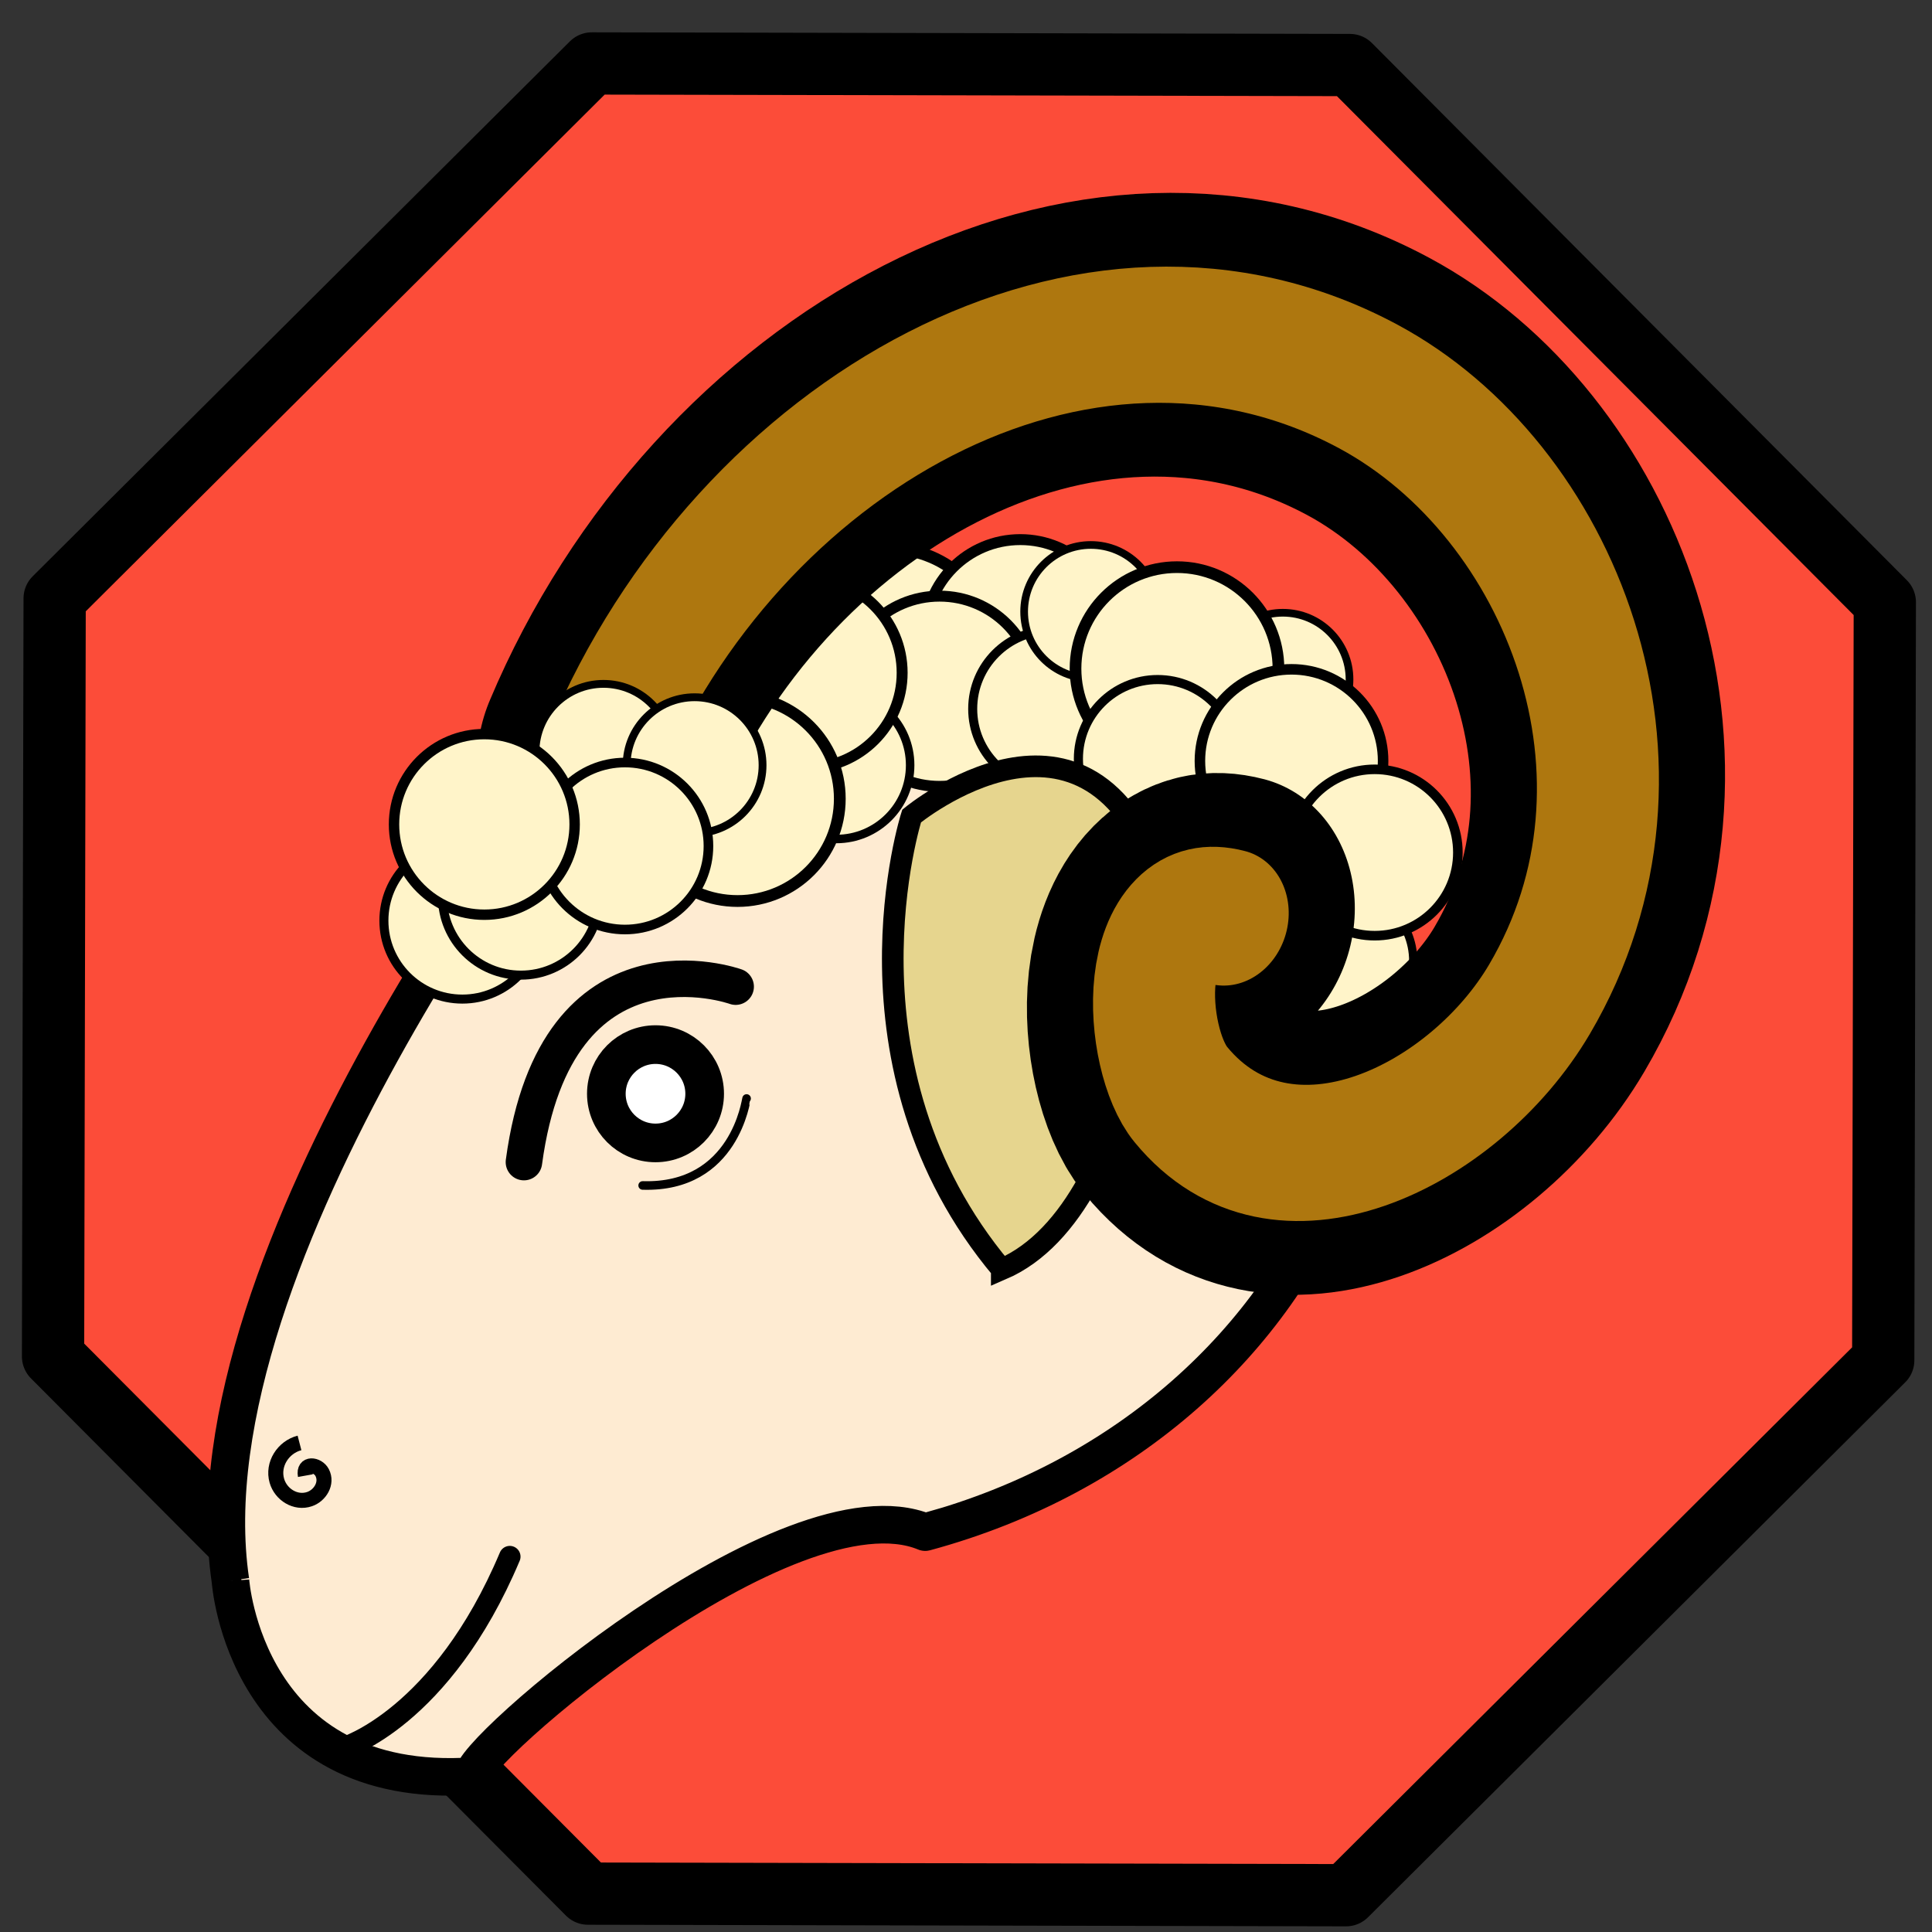 <?xml version="1.0" encoding="UTF-8" standalone="no"?>
<!-- Created with Inkscape (http://www.inkscape.org/) -->

<svg
   width="180"
   height="180"
   viewBox="0 0 180 180"
   version="1.1"
   id="svg5"
   sodipodi:docname="icon.svg"
   inkscape:version="1.1.1 (3bf5ae0d25, 2021-09-20)"
   xmlns:inkscape="http://www.inkscape.org/namespaces/inkscape"
   xmlns:sodipodi="http://sodipodi.sourceforge.net/DTD/sodipodi-0.dtd"
   xmlns="http://www.w3.org/2000/svg"
   xmlns:svg="http://www.w3.org/2000/svg">
  <rect x="0" y="0" width="180" height="180" fill="#333333" stroke="none"/>
  <sodipodi:namedview
     id="namedview7"
     pagecolor="#ffffff"
     bordercolor="#666666"
     borderopacity="1.0"
     inkscape:pageshadow="2"
     inkscape:pageopacity="0.0"
     inkscape:pagecheckerboard="0"
     inkscape:document-units="px"
     showgrid="false"
     inkscape:snap-smooth-nodes="true"
     inkscape:object-nodes="false"
     inkscape:snap-page="true"
     inkscape:zoom="2.8284271"
     inkscape:cx="43.663844"
     inkscape:cy="176.95347"
     inkscape:window-width="1920"
     inkscape:window-height="1017"
     inkscape:window-x="-8"
     inkscape:window-y="-8"
     inkscape:window-maximized="1"
     inkscape:current-layer="layer4" />
  <defs
     id="defs2">
    <marker
       style="overflow:visible"
       id="marker3906"
       refX="0.0"
       refY="0.0"
       orient="auto"
       inkscape:stockid="Arrow1Lstart"
       inkscape:isstock="true">
      <path
         transform="scale(0.8) translate(12.5,0)"
         style="fill-rule:evenodd;fill:context-stroke;stroke:context-stroke;stroke-width:1.0pt"
         d="M 0.0,0.0 L 5.0,-5.0 L -12.5,0.0 L 5.0,5.0 L 0.0,0.0 z "
         id="path3904" />
    </marker>
    <marker
       style="overflow:visible"
       id="Arrow1Lstart"
       refX="0.0"
       refY="0.0"
       orient="auto"
       inkscape:stockid="Arrow1Lstart"
       inkscape:isstock="true">
      <path
         transform="scale(0.8) translate(12.5,0)"
         style="fill-rule:evenodd;fill:context-stroke;stroke:context-stroke;stroke-width:1.0pt"
         d="M 0.0,0.0 L 5.0,-5.0 L -12.5,0.0 L 5.0,5.0 L 0.0,0.0 z "
         id="path3601" />
    </marker>
    <marker
       style="overflow:visible;"
       id="Arrow2Send"
       refX="0.0"
       refY="0.0"
       orient="auto"
       inkscape:stockid="Arrow2Send"
       inkscape:isstock="true">
      <path
         transform="scale(0.3) rotate(180) translate(-2.3,0)"
         d="M 8.719,4.034 L -2.207,0.016 L 8.719,-4.002 C 6.973,-1.63 6.983,1.616 8.719,4.034 z "
         style="stroke:context-stroke;fill-rule:evenodd;fill:context-stroke;stroke-width:0.625;stroke-linejoin:round;"
         id="path3634" />
    </marker>
    <marker
       style="overflow:visible"
       id="DiamondMend"
       refX="0.0"
       refY="0.0"
       orient="auto"
       inkscape:stockid="DiamondMend"
       inkscape:isstock="true">
      <path
         transform="scale(0.4) translate(-6.5,0)"
         style="fill-rule:evenodd;fill:context-stroke;stroke:context-stroke;stroke-width:1.0pt"
         d="M 0,-7.071 L -7.071,0 L 0,7.071 L 7.071,0 L 0,-7.071 z "
         id="path3701" />
    </marker>
    <marker
       style="overflow:visible"
       id="Tail"
       refX="0.0"
       refY="0.0"
       orient="auto"
       inkscape:stockid="Tail"
       inkscape:isstock="true">
      <g
         transform="scale(-1.2)"
         id="g3557">
        <path
           style="fill:none;fill-rule:evenodd;stroke:context-stroke;stroke-width:0.8;stroke-linecap:round"
           d="M -3.805,-3.959 L 0.544,0"
           id="path3545" />
        <path
           style="fill:none;fill-rule:evenodd;stroke:context-stroke;stroke-width:0.8;stroke-linecap:round"
           d="M -1.287,-3.959 L 3.062,0"
           id="path3547" />
        <path
           style="fill:none;fill-rule:evenodd;stroke:context-stroke;stroke-width:0.8;stroke-linecap:round"
           d="M 1.305,-3.959 L 5.654,0"
           id="path3549" />
        <path
           style="fill:none;fill-rule:evenodd;stroke:context-stroke;stroke-width:0.8;stroke-linecap:round"
           d="M -3.805,4.178 L 0.544,0.22"
           id="path3551" />
        <path
           style="fill:none;fill-rule:evenodd;stroke:context-stroke;stroke-width:0.8;stroke-linecap:round"
           d="M -1.287,4.178 L 3.062,0.22"
           id="path3553" />
        <path
           style="fill:none;fill-rule:evenodd;stroke:context-stroke;stroke-width:0.8;stroke-linecap:round"
           d="M 1.305,4.178 L 5.654,0.22"
           id="path3555" />
      </g>
    </marker>
  </defs>
  <g
     inkscape:groupmode="layer"
     id="layer4"
     inkscape:label="Bottom">
    <path
       sodipodi:type="star"
       style="fill:#fc4c39;fill-opacity:1;stroke:#000000;stroke-width:5.8;stroke-linecap:butt;stroke-linejoin:round;stroke-miterlimit:4;stroke-dasharray:none;stroke-opacity:1;paint-order:normal"
       id="path943"
       inkscape:flatsided="true"
       sodipodi:sides="8"
       sodipodi:cx="90.846535"
       sodipodi:cy="93.682869"
       sodipodi:r1="92.276405"
       sodipodi:r2="85.252281"
       sodipodi:arg1="0.40059356"
       sodipodi:arg2="0.79329264"
       inkscape:rounded="0"
       inkscape:randomized="0"
       d="M 175.817,129.667 125.485,179.211 54.862,178.654 5.318,128.321 5.876,57.698 56.208,8.154 126.831,8.712 176.375,59.044 Z"
       transform="matrix(0.01,-1,-1,-0.01,183.048,183.025)" />
  </g>
  <g
     inkscape:groupmode="layer"
     id="layer2"
     inkscape:label="Background">
    <path
       style="fill:#feebd2;fill-opacity:1;stroke:none;stroke-width:0.266;stroke-linecap:round;stroke-linejoin:round;stroke-miterlimit:4;stroke-dasharray:none;stroke-opacity:1;paint-order:fill markers stroke"
       d="m 88.451,56.029 c -3.518,0.066 -7.086,0.473 -10.434,1.581 -1.589,1.11 -2.699,2.786 -3.964,4.236 -3.428,4.231 -6.05,9.093 -8.262,14.009 -1.884,3.845 -5.871,6.88 -10.266,6.817 -2.554,0.195 -4.93,-1.063 -6.894,-2.553 -1.173,-0.381 -1.481,1.281 -2.119,1.943 -8.495,12.794 -16.18,26.308 -21.005,40.947 -2.052,6.388 -3.494,13.051 -3.299,19.794 -0.06,5.65 1.424,11.527 5.23,15.84 1.385,1.524 3.032,2.893 4.906,3.76 1.174,0.043 2.076,-0.98 3.062,-1.501 2.942,-1.99 5.394,-4.664 7.439,-7.55 1.785,-2.52 3.093,-5.402 4.549,-8.066 -1.596,4.113 -3.944,7.91 -6.781,11.224 -1.811,2.106 -3.982,3.876 -6.276,5.419 -0.698,0.662 0.061,1.596 0.853,1.639 2.533,0.806 5.228,1.001 7.858,0.845 0.827,-0.335 1.123,-1.372 1.85,-1.905 6.126,-6.181 13.241,-11.41 20.791,-15.752 4.413,-2.413 9.038,-4.729 14.056,-5.506 2.179,-0.226 4.436,-0.287 6.546,0.348 2.48,-0.61 4.911,-1.564 7.298,-2.509 9.314,-3.835 17.698,-10.09 23.682,-18.22 0.479,-0.99 -0.777,-1.406 -1.525,-1.469 -5.135,-0.929 -9.683,-3.845 -13.319,-7.501 -0.943,-0.817 -1.595,0.487 -2.05,1.168 -1.911,2.39 -4.219,4.457 -7.096,5.565 -6.193,-6.323 -9.935,-14.983 -10.318,-23.792 -0.186,-4.714 0.201,-9.489 1.754,-13.974 2.737,-1.972 5.974,-3.391 9.279,-3.973 2.487,-0.444 5.089,-0.214 7.454,0.739 1.338,-0.087 2.059,-1.488 3.177,-2.079 3.554,-2.512 8.108,-3.418 12.342,-2.428 0.861,0.059 1.957,0.963 2.642,0.051 0.399,-1.034 -0.78,-1.795 -1.258,-2.578 C 111.223,61.638 99.96,55.934 88.451,56.029 Z M 63.664,90.87 c 1.448,0.017 2.891,0.215 4.302,0.53 -0.025,0.759 -0.578,0.561 -1.126,0.422 -2.955,-0.376 -6.123,-0.436 -8.844,0.956 -4.567,2.171 -7.029,7.052 -8.134,11.767 -0.261,1.012 -0.399,2.051 -0.64,3.067 -0.76,0.065 -0.622,-0.485 -0.474,-1.024 0.944,-4.968 2.812,-10.473 7.276,-13.458 2.251,-1.487 4.941,-2.295 7.64,-2.261 z M 61.535,96.317 c 2.933,0.086 5.35,2.879 5.165,5.786 -0.016,3.015 -2.853,5.71 -5.891,5.38 -3.486,0.108 -6.173,-3.771 -5.174,-7.04 0.623,-2.514 3.153,-4.387 5.753,-4.125 l 0.144,-6.1e-4 z m -34.573,38.588 c -0.39,0.326 -0.801,0.864 -0.996,1.218 0.179,-0.499 0.651,-0.998 0.996,-1.218 z m 2.174,1.743 c 0.349,-0.068 0.836,0.434 0.826,0.523 -0.2,-0.457 -0.991,-0.472 -1.207,-0.463 0.12,-0.05 0.252,-0.067 0.381,-0.059 z m 0.735,2.131 c -0.02,0.328 -1.276,1.044 -0.595,0.61 0.217,-0.141 0.505,-0.466 0.595,-0.61 z m -3.311,0.339 c 0.185,0.276 1.407,0.734 0.58,0.403 -0.159,-0.043 -0.706,-0.496 -0.58,-0.403 z"
       id="path5993" />
    <path
       id="path3105"
       style="fill:none;fill-opacity:1;stroke:#000000;stroke-width:3.5;stroke-linecap:butt;stroke-linejoin:round;stroke-miterlimit:50;stroke-dasharray:none;stroke-dashoffset:2.1;stroke-opacity:1;paint-order:fill markers stroke"
       d="m 21.471,147.278 c 0,0 1.35,19.641 22.636,18.194 -0.904,-1.812 29.362,-27.97 42.092,-22.728 M 52.973,71.201 c 37.395,-33.795 63.526,-4.304 63.526,-4.304 23.699,24.265 7.867,65.509 -30.3,75.848 -0.248,0.067 2.161,-0.626 2.161,-0.626 M 52.973,71.201 c 0,0 -35.947,45.89 -31.503,76.077" />
    <circle
       style="fill:#fff4c9;fill-opacity:1;stroke:#000000;stroke-width:1.139;stroke-linecap:round;stroke-linejoin:round;stroke-miterlimit:4;stroke-dasharray:none;stroke-opacity:1;paint-order:fill markers stroke"
       id="path11671"
       cx="82.9"
       cy="61.015"
       r="9.907" />
    <circle
       style="fill:#fff4c9;fill-opacity:1;stroke:#000000;stroke-width:1.019;stroke-linecap:round;stroke-linejoin:round;stroke-miterlimit:4;stroke-dasharray:none;stroke-opacity:1;paint-order:fill markers stroke"
       id="path11671-5"
       cx="95.059"
       cy="59.136"
       r="8.862" />
    <circle
       style="fill:#fff4c9;fill-opacity:1;stroke:#000000;stroke-width:1.019;stroke-linecap:round;stroke-linejoin:round;stroke-miterlimit:4;stroke-dasharray:none;stroke-opacity:1;paint-order:fill markers stroke"
       id="path11671-5-2"
       cx="87.538"
       cy="64.403"
       r="8.862" />
    <circle
       style="fill:#fff4c9;fill-opacity:1;stroke:#000000;stroke-width:0.791;stroke-linecap:round;stroke-linejoin:round;stroke-miterlimit:4;stroke-dasharray:none;stroke-opacity:1;paint-order:fill markers stroke"
       id="path11671-5-2-7"
       cx="77.921"
       cy="71.293"
       r="6.875" />
    <circle
       style="fill:#fff4c9;fill-opacity:1;stroke:#000000;stroke-width:1.019;stroke-linecap:round;stroke-linejoin:round;stroke-miterlimit:4;stroke-dasharray:none;stroke-opacity:1;paint-order:fill markers stroke"
       id="path11671-5-2-1"
       cx="75.189"
       cy="62.684"
       r="8.862" />
    <circle
       style="fill:#fff4c9;fill-opacity:1;stroke:#000000;stroke-width:1.096;stroke-linecap:round;stroke-linejoin:round;stroke-miterlimit:4;stroke-dasharray:none;stroke-opacity:1;paint-order:fill markers stroke"
       id="path11671-5-2-1-0"
       cx="68.713"
       cy="74.417"
       r="9.529" />
    <circle
       style="fill:#fff4c9;fill-opacity:1;stroke:#000000;stroke-width:0.841;stroke-linecap:round;stroke-linejoin:round;stroke-miterlimit:4;stroke-dasharray:none;stroke-opacity:1;paint-order:fill markers stroke"
       id="path11671-5-2-6"
       cx="97.934"
       cy="66.045"
       r="7.31" />
    <circle
       style="fill:#fff4c9;fill-opacity:1;stroke:#000000;stroke-width:0.714;stroke-linecap:round;stroke-linejoin:round;stroke-miterlimit:4;stroke-dasharray:none;stroke-opacity:1;paint-order:fill markers stroke"
       id="path11671-5-2-6-9"
       cx="101.629"
       cy="56.985"
       r="6.212" />
    <circle
       style="fill:#fff4c9;fill-opacity:1;stroke:#000000;stroke-width:0.714;stroke-linecap:round;stroke-linejoin:round;stroke-miterlimit:4;stroke-dasharray:none;stroke-opacity:1;paint-order:fill markers stroke"
       id="path11671-5-2-6-9-3"
       cx="119.52"
       cy="63.3"
       r="6.212" />
    <circle
       style="fill:#fff4c9;fill-opacity:1;stroke:#000000;stroke-width:1.087;stroke-linecap:round;stroke-linejoin:round;stroke-miterlimit:4;stroke-dasharray:none;stroke-opacity:1;paint-order:fill markers stroke"
       id="path11671-5-2-6-5"
       cx="109.657"
       cy="62.293"
       r="9.453" />
    <circle
       style="fill:#fff4c9;fill-opacity:1;stroke:#000000;stroke-width:0.849;stroke-linecap:round;stroke-linejoin:round;stroke-miterlimit:4;stroke-dasharray:none;stroke-opacity:1;paint-order:fill markers stroke"
       id="path11671-5-2-6-5-0"
       cx="107.856"
       cy="70.697"
       r="7.384" />
    <circle
       style="fill:#fff4c9;fill-opacity:1;stroke:#000000;stroke-width:0.981;stroke-linecap:round;stroke-linejoin:round;stroke-miterlimit:4;stroke-dasharray:none;stroke-opacity:1;paint-order:fill markers stroke"
       id="path11671-5-2-6-5-0-0"
       cx="120.327"
       cy="70.893"
       r="8.534" />
    <circle
       style="fill:#fff4c9;fill-opacity:1;stroke:#000000;stroke-width:0.765;stroke-linecap:round;stroke-linejoin:round;stroke-miterlimit:4;stroke-dasharray:none;stroke-opacity:1;paint-order:fill markers stroke"
       id="path11671-5-2-6-5-0-0-9"
       cx="125.014"
       cy="89.532"
       r="6.652" />
    <circle
       style="fill:#fff4c9;fill-opacity:1;stroke:#000000;stroke-width:0.891;stroke-linecap:round;stroke-linejoin:round;stroke-miterlimit:4;stroke-dasharray:none;stroke-opacity:1;paint-order:fill markers stroke"
       id="path11671-5-2-6-5-0-0-9-3"
       cx="128.076"
       cy="79.426"
       r="7.75" />
  </g>
  <g
     inkscape:label="Main"
     inkscape:groupmode="layer"
     id="layer1">
    <path
       sodipodi:type="spiral"
       style="fill:none;fill-rule:evenodd;stroke:#000000"
       id="path2089"
       sodipodi:cx="149.00984"
       sodipodi:cy="87.112679"
       sodipodi:expansion="300"
       sodipodi:revolution="1"
       sodipodi:radius="32.061047"
       sodipodi:argument="-5.0852709"
       sodipodi:t0="0"
       d="M 149.01,87.113 C 145464.53,371564.83 223725.44,571621.49 177178.54,1183571.5 -790008800,10389724000 711395840,21214540000 -2370646200,31166785000 -5.767422e13,1.8625977e14 -1.1105111e14,3.7387329e14 -1.7302456e14,5.5871491e14" />
    <ellipse
       style="fill:#ffffff;fill-opacity:1;stroke:#000000;stroke-width:3.6;stroke-linecap:butt;stroke-linejoin:round;stroke-miterlimit:0;stroke-dasharray:none;stroke-dashoffset:0;stroke-opacity:1;paint-order:fill markers stroke"
       id="path5007"
       cx="61.072"
       cy="101.903"
       rx="4.58"
       ry="4.58" />
    <path
       style="fill:none;stroke:#000000;stroke-width:3.4;stroke-linecap:round;stroke-linejoin:miter;stroke-miterlimit:4;stroke-dasharray:none;stroke-opacity:1"
       d="m 68.54,91.924 c 0,0 -16.722,-6.012 -19.727,16.346"
       id="path3526"
       sodipodi:nodetypes="cc" />
    <path
       style="fill:none;stroke:#000000;stroke-width:0.8;stroke-linecap:round;stroke-linejoin:miter;stroke-miterlimit:4;stroke-dasharray:none;stroke-opacity:1"
       d="m 69.558,102.345 c -0.057,0.066 -1.057,8.367 -9.682,8.101"
       id="path3869"
       sodipodi:nodetypes="cc" />
    <path
       sodipodi:type="spiral"
       style="fill:none;fill-rule:evenodd;stroke:#000000;stroke-width:1.4;stroke-miterlimit:4;stroke-dasharray:none"
       id="path2216"
       sodipodi:cx="28.449957"
       sodipodi:cy="137.48207"
       sodipodi:expansion="0.47999999"
       sodipodi:revolution="1"
       sodipodi:radius="3.0969205"
       sodipodi:argument="-8.0315781"
       sodipodi:t0="0"
       d="m 28.45,137.482 c -0.223,-1.245 1.154,-1.087 1.567,-0.281 0.508,0.989 -0.2,2.134 -1.175,2.467 -1.304,0.446 -2.681,-0.429 -3.047,-1.709 -0.442,-1.543 0.589,-3.131 2.108,-3.525" />
    <path
       style="fill:none;stroke:#000000;stroke-width:2;stroke-linecap:round;stroke-linejoin:miter;stroke-miterlimit:4;stroke-dasharray:none;stroke-opacity:1"
       d="m 32.055,162.816 c 0,0 9.088,-2.72 15.441,-17.788"
       id="path2333"
       sodipodi:nodetypes="cc" />
    <path
       style="fill:#e6d58e;fill-opacity:1;stroke:#000000;stroke-width:2.015;stroke-linecap:butt;stroke-linejoin:miter;stroke-miterlimit:4;stroke-dasharray:none;stroke-opacity:1"
       d="m 93.333,118.257 c 13.535,-5.83 14.779,-36.043 14.779,-36.043 -6.534,-19.965 -23.18,-6.184 -23.18,-6.184 0,0 -7.467,23.322 8.401,42.226 z"
       id="path4104" />
    <path
       sodipodi:type="spiral"
       style="fill:none;fill-rule:evenodd;stroke:#000000;stroke-width:38.126;stroke-linecap:round;stroke-linejoin:round;stroke-miterlimit:4;stroke-dasharray:none"
       id="path1209"
       sodipodi:cx="-116.62283"
       sodipodi:cy="61.898949"
       sodipodi:expansion="1"
       sodipodi:revolution="1"
       sodipodi:radius="97.640114"
       sodipodi:argument="-5.4256811"
       sodipodi:t0="0"
       d="m -116.623,61.899 c 9.61,11.106 -10.23,18.433 -18.459,15.972 -22.301,-6.669 -23.848,-35.963 -13.485,-52.89 18.536,-30.279 61.038,-30.913 87.322,-10.998 38.573,29.226 38.216,86.463 8.511,121.753"
       transform="matrix(-0.254,-0.613,-0.567,0.324,119.856,-6.065)" />
    <path
       sodipodi:type="spiral"
       style="fill:none;fill-rule:evenodd;stroke:#ae770f;stroke-width:18.3;stroke-linecap:round;stroke-linejoin:round;stroke-miterlimit:4;stroke-dasharray:none;stroke-opacity:1"
       id="path1209-1"
       sodipodi:cx="-116.62283"
       sodipodi:cy="61.898949"
       sodipodi:expansion="1"
       sodipodi:revolution="1"
       sodipodi:radius="97.640114"
       sodipodi:argument="-5.4256811"
       sodipodi:t0="0"
       transform="matrix(-0.254,-0.613,-0.567,0.324,119.856,-6.065)"
       d="m -116.623,61.899 c 9.61,11.106 -10.23,18.433 -18.459,15.972 -22.301,-6.669 -23.848,-35.963 -13.485,-52.89 18.536,-30.279 61.038,-30.913 87.322,-10.998 38.573,29.226 38.216,86.463 8.511,121.753" />
  </g>
  <g
     inkscape:groupmode="layer"
     id="layer3"
     inkscape:label="OverHorns">
    <circle
       style="fill:#fff4c9;fill-opacity:1;stroke:#000000;stroke-width:0.841;stroke-linecap:round;stroke-linejoin:round;stroke-miterlimit:4;stroke-dasharray:none;stroke-opacity:1;paint-order:fill markers stroke"
       id="path11671-5-2-6-7"
       cx="43.077"
       cy="85.773"
       r="7.31" />
    <circle
       style="fill:#fff4c9;fill-opacity:1;stroke:#000000;stroke-width:0.841;stroke-linecap:round;stroke-linejoin:round;stroke-miterlimit:4;stroke-dasharray:none;stroke-opacity:1;paint-order:fill markers stroke"
       id="path11671-5-2-6-7-7"
       cx="48.533"
       cy="83.541"
       r="7.31" />
    <circle
       style="fill:#fff4c9;fill-opacity:1;stroke:#000000;stroke-width:0.728;stroke-linecap:round;stroke-linejoin:round;stroke-miterlimit:4;stroke-dasharray:none;stroke-opacity:1;paint-order:fill markers stroke"
       id="path11671-5-2-6-7-7-9"
       cx="56.223"
       cy="70.046"
       r="6.332" />
    <circle
       style="fill:#fff4c9;fill-opacity:1;stroke:#000000;stroke-width:0.728;stroke-linecap:round;stroke-linejoin:round;stroke-miterlimit:4;stroke-dasharray:none;stroke-opacity:1;paint-order:fill markers stroke"
       id="path11671-5-2-6-7-7-9-4"
       cx="64.714"
       cy="71.293"
       r="6.332" />
    <circle
       style="fill:#fff4c9;fill-opacity:1;stroke:#000000;stroke-width:0.895;stroke-linecap:round;stroke-linejoin:round;stroke-miterlimit:4;stroke-dasharray:none;stroke-opacity:1;paint-order:fill markers stroke"
       id="path11671-5-2-6-7-1"
       cx="58.225"
       cy="78.822"
       r="7.779" />
    <circle
       style="fill:#fff4c9;fill-opacity:1;stroke:#000000;stroke-width:0.968;stroke-linecap:round;stroke-linejoin:round;stroke-miterlimit:4;stroke-dasharray:none;stroke-opacity:1;paint-order:fill markers stroke"
       id="path11671-5-2-6-7-1-6"
       cx="45.124"
       cy="76.808"
       r="8.414" />
  </g>
</svg>
